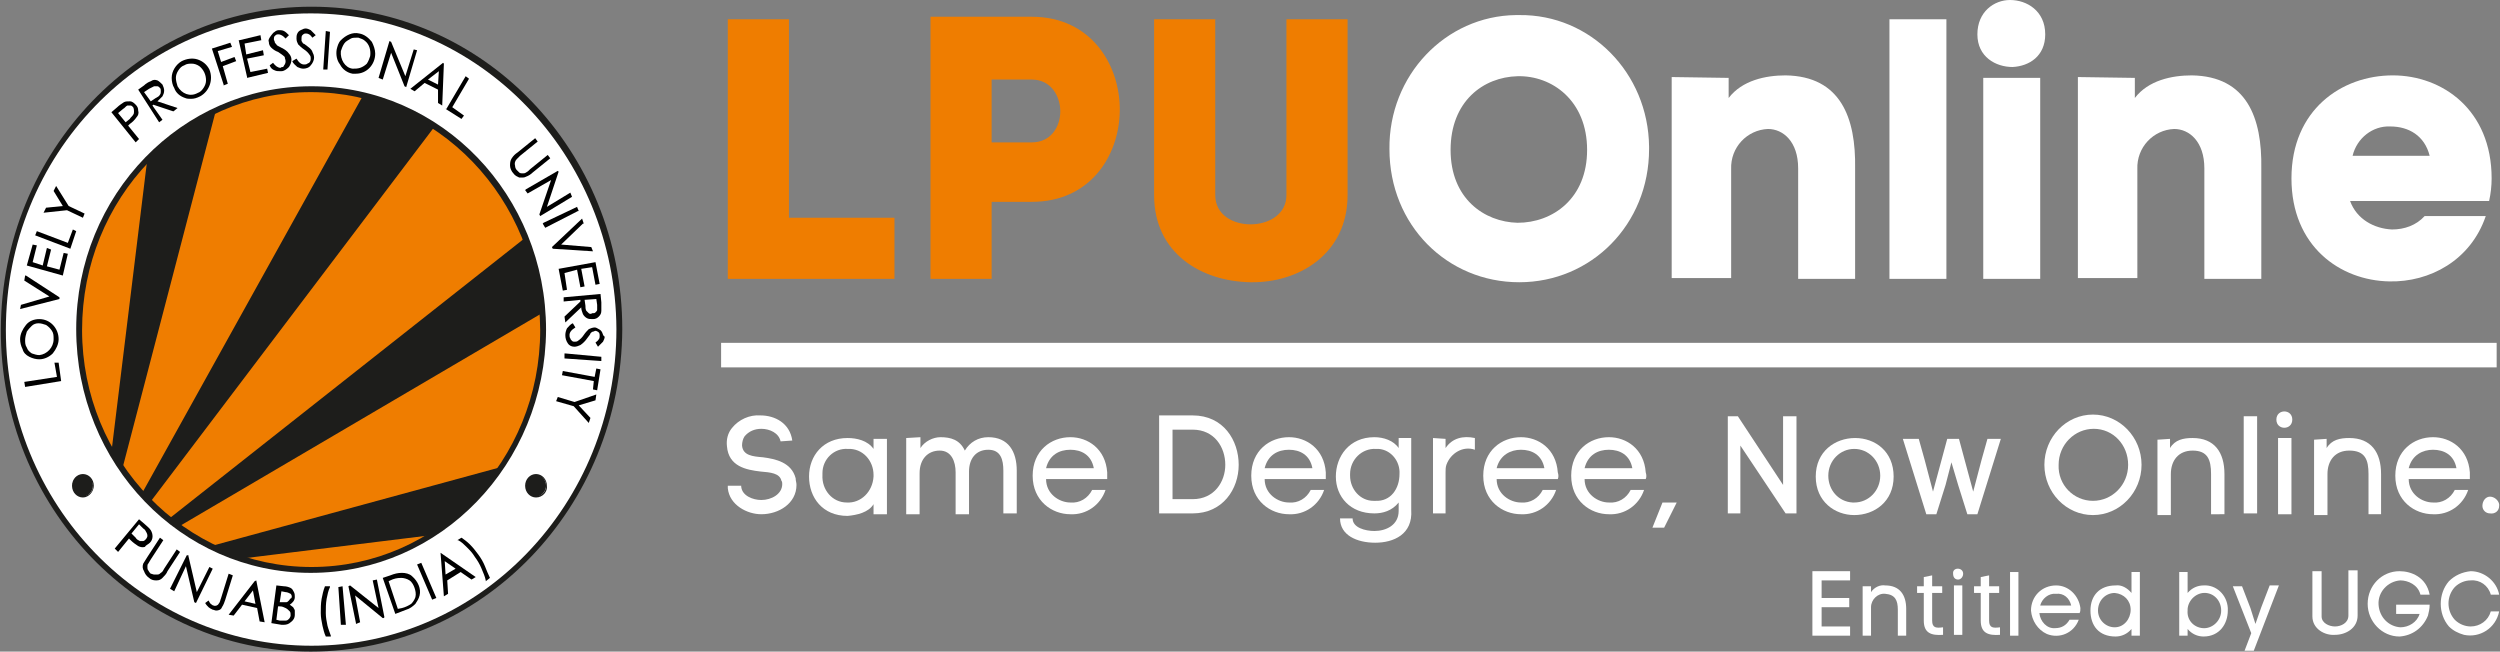 <?xml version="1.0" encoding="utf-8"?>
<!-- Generator: Adobe Illustrator 25.0.1, SVG Export Plug-In . SVG Version: 6.00 Build 0)  -->
<svg version="1.1" id="Layer_1" xmlns="http://www.w3.org/2000/svg" xmlns:xlink="http://www.w3.org/1999/xlink" x="0px" y="0px"
	 viewBox="0 0 298.5 77.8" style="enable-background:new 0 0 298.5 77.8;" xml:space="preserve">
<rect x="0" y="0" width="298.5" height="77.8" fill="#808080" stroke="none"/>
<style type="text/css">
	.st0{fill:#FFFFFF;}
	.st1{fill:#1D1D1B;}
	.st2{fill-rule:evenodd;clip-rule:evenodd;fill:#FFFFFF;}
	.st3{fill-rule:evenodd;clip-rule:evenodd;fill:#1D1D1B;}
	.st4{fill-rule:evenodd;clip-rule:evenodd;fill:#EF7D00;}
	.st5{fill:#EF7D00;}
	.st6{fill:none;stroke:#FFFFFF;stroke-width:2.93;stroke-miterlimit:10;}
</style>
<g>
	<ellipse class="st0" cx="37.1" cy="39.3" rx="36.8" ry="38.1"/>
	<path class="st1" d="M37.1,77.8c-20.5,0-37.1-17.3-37-38.5S16.7,0.8,37.2,0.8S74.3,18,74.3,39.3C74.2,60.6,57.6,77.8,37.1,77.8z
		 M37.1,1.6C17,1.6,0.7,18.5,0.7,39.4s16.4,37.7,36.5,37.7s36.4-16.9,36.4-37.8C73.5,18.5,57.2,1.6,37.1,1.6z"/>
	<path class="st2" d="M37.1,9.8c15.7,0,28.4,13.3,28.4,29.5S52.7,68.8,37,68.8S8.6,55.6,8.6,39.3S21.4,9.8,37.1,9.8L37.1,9.8z"/>
	<path class="st3" d="M37.1,10.6c15.3,0,27.7,12.9,27.6,28.7C64.7,55.2,52.3,68,37,68C21.8,68,9.4,55.1,9.4,39.3
		S21.8,10.6,37.1,10.6z"/>
	<path class="st4" d="M17.6,18.9L13.3,54C6.8,42.6,8.6,28.2,17.6,18.9z"/>
	<path class="st4" d="M14.6,56l11.2-42.9c3.6-1.6,7.4-2.5,11.3-2.5l0,0c2.1,0,4.2,0.2,6.3,0.7L16.9,59C16.1,58.1,15.3,57.1,14.6,56z
		"/>
	<path class="st4" d="M17.9,60l34-44.9c4.8,3.2,8.6,7.8,10.8,13.3L20.1,62C19.4,61.4,18.6,60.7,17.9,60z"/>
	<path class="st4" d="M21.3,62.9l43.4-25.5c0,0.6,0.1,1.3,0.1,1.9c0,5.9-1.8,11.7-5.1,16.5l-34.5,9.4C23.9,64.6,22.6,63.8,21.3,62.9
		z"/>
	<path class="st4" d="M28.8,66.7l22.7-2.8C44.7,68.1,36.4,69.2,28.8,66.7L28.8,66.7z"/>
	<path class="st1" d="M37.1,68.4c-15.5,0-28-13-28-29.1c0-16,12.6-29,28.1-29s28,13,28,29.1C65.1,55.4,52.6,68.4,37.1,68.4z
		 M37.1,11C22,11,9.8,23.7,9.8,39.4c0,15.6,12.3,28.3,27.4,28.3S64.5,55,64.5,39.4C64.4,23.7,52.2,11,37.1,11z"/>
	<path d="M3.5,42.6c0.4,0.2,0.8,0.3,1.2,0.3l0,0c0.6,0,1.2-0.3,1.6-0.7C6.7,41.7,7,41.1,7,40.5c0-1.3-1-2.4-2.3-2.4l0,0
		c-0.6,0-1.2,0.2-1.6,0.7s-0.7,1.1-0.7,1.7c0,0.4,0.1,0.8,0.3,1.2C2.8,42.1,3.1,42.4,3.5,42.6z M4.6,38.6c0.3,0,0.6,0.1,0.9,0.2
		C5.8,39,6,39.2,6.2,39.5s0.2,0.6,0.2,1c0,1-0.8,1.8-1.7,1.9l0,0l0,0c-0.3,0-0.6-0.1-0.9-0.2c-0.3-0.2-0.5-0.4-0.6-0.7
		C3,41.2,3,40.9,3,40.6l0,0c0-0.3,0.1-0.7,0.2-1c0.2-0.3,0.4-0.5,0.6-0.7C4,38.7,4.3,38.6,4.6,38.6L4.6,38.6z"/>
	<polygon points="7.1,35.5 3.1,32.9 3,32.9 2.9,33.5 5.9,35.4 2.5,36.4 2.4,36.9 7.1,35.7 	"/>
	<polygon points="6.7,22.2 6.4,22.8 7.5,24.6 5.5,24.8 5.5,24.8 5.2,25.4 8,25.1 9.9,26 10.1,25.5 8.2,24.6 	"/>
	<polygon points="8.1,29 4.4,27.6 4.2,28.1 8.4,29.7 9.1,27.6 8.7,27.4 	"/>
	<polygon points="6.5,43.3 6.8,45 2.9,45.6 3,46.2 7.3,45.5 7,43.3 	"/>
	<polygon points="7.1,32.2 5.6,31.8 6.1,29.8 5.6,29.6 5.1,31.7 3.9,31.3 4.4,29.3 3.9,29.2 3.2,31.7 7.5,32.9 8.1,30.3 7.6,30.2 	
		"/>
	<path d="M32.8,8.4c0.2,0.1,0.4,0.1,0.6,0.1h0.2c0.3,0,0.6-0.2,0.9-0.5c0.2-0.3,0.3-0.6,0.3-0.9c0-0.2-0.1-0.5-0.3-0.7
		c-0.2-0.3-0.5-0.5-0.9-0.7S33,5.4,33,5.3c-0.1-0.1-0.2-0.2-0.2-0.3c0-0.1-0.1-0.2-0.1-0.3c0-0.1,0-0.3,0.1-0.4s0.2-0.2,0.4-0.2
		c0.1,0,0.2,0,0.4,0.1s0.3,0.2,0.5,0.4l0,0l0.4-0.4l0,0c-0.2-0.2-0.4-0.4-0.6-0.5c-0.2-0.1-0.4-0.1-0.6-0.1c-0.2,0-0.4,0.1-0.5,0.2
		c-0.2,0.1-0.3,0.3-0.4,0.4C32.1,4.6,32,4.8,32.1,5c0,0.3,0.1,0.5,0.3,0.7s0.5,0.4,0.8,0.5c0.3,0.2,0.6,0.4,0.8,0.6
		c0,0.2,0.1,0.3,0.1,0.5c0,0.1,0,0.2-0.1,0.4c-0.1,0.1-0.1,0.2-0.2,0.3c-0.1,0-0.2,0-0.3,0.1c-0.3,0-0.6-0.2-0.9-0.6l0,0l-0.4,0.3
		l0,0C32.3,8.1,32.5,8.3,32.8,8.4z"/>
	<polygon points="29.9,8.6 29.5,7 31.5,6.6 31.4,6 29.4,6.5 29.2,5.2 31.2,4.8 31.1,4.2 28.6,4.8 28.5,4.8 29.5,9.2 29.5,9.3 
		32,8.7 31.9,8.2 	"/>
	<path d="M52.8,12.6l0.2-5l0,0l-0.1-0.1L49,10.6l0.5,0.3l1.2-1l1.6,0.8v1.6L52.8,12.6z M52.4,8.5l-0.1,1.6l-1.2-0.6L52.4,8.5z"/>
	<path d="M19,14.6l0.4-0.3l-1.2-1.7l0.1-0.1l2.4,0.8l0,0l0.5-0.4l-2.4-0.8c0.2-0.2,0.4-0.4,0.6-0.6c0.1-0.2,0.2-0.4,0.2-0.7
		c0-0.2-0.1-0.5-0.2-0.7c-0.2-0.2-0.4-0.4-0.6-0.5c-0.3-0.1-0.5-0.1-0.8,0.1c-0.3,0.1-0.6,0.3-0.8,0.5l-0.7,0.5L19,14.6L19,14.6z
		 M17.2,11l0.6-0.4c0.2-0.1,0.4-0.2,0.6-0.3c0.1,0,0.3,0,0.4,0s0.2,0.1,0.3,0.2c0.1,0.1,0.1,0.2,0.1,0.4c0,0.1,0,0.3-0.1,0.4
		c-0.1,0.2-0.3,0.3-0.5,0.4L18,12.1L17.2,11z"/>
	<path d="M16.2,17l0.4-0.4L15.3,15l0.2-0.2c0.3-0.2,0.6-0.5,0.8-0.8c0.2-0.2,0.3-0.5,0.2-0.8c0-0.3-0.1-0.5-0.3-0.7
		c-0.2-0.2-0.4-0.4-0.7-0.4s-0.5,0-0.7,0.1c-0.3,0.2-0.6,0.4-0.8,0.6l-0.7,0.6L16.2,17L16.2,17z M14.1,13.5l0.6-0.5
		c0.2-0.1,0.3-0.3,0.5-0.4c0.1,0,0.3,0,0.4,0c0.1,0,0.2,0.1,0.3,0.2C16,13,16,13.2,16,13.3s0,0.3-0.1,0.4c-0.1,0.2-0.3,0.3-0.4,0.5
		L15,14.6L14.1,13.5z"/>
	<path d="M22.1,11.7c0.2,0.1,0.5,0.1,0.7,0.1c0.4,0,0.7-0.1,1.1-0.3c1.1-0.6,1.6-2,1.1-3.2c-0.3-0.6-0.8-1-1.4-1.2
		C23,6.9,22.3,7,21.7,7.3l0,0c-0.7,0.4-1.2,1.2-1.2,2c0,0.4,0.1,0.9,0.3,1.2C21,11.1,21.5,11.5,22.1,11.7z M21,9.3
		c0-0.3,0.1-0.6,0.3-0.9c0.2-0.3,0.4-0.5,0.7-0.6c0.3-0.2,0.6-0.2,0.9-0.2s0.6,0.1,0.9,0.3c0.5,0.4,0.8,1,0.8,1.7
		c0,0.3-0.1,0.6-0.3,0.9c-0.2,0.3-0.4,0.5-0.7,0.6c-0.9,0.5-1.9,0.1-2.4-0.8l0,0C21.1,10,21,9.6,21,9.3z"/>
	<polygon points="46.7,6.3 48.3,10.3 48.3,10.3 48.5,10.4 49.8,6 49.4,5.9 48.4,9.1 46.7,5 46.5,4.9 45.2,9.3 45.7,9.5 	"/>
	<polygon points="26.7,10.2 27.2,10 26.6,7.9 28.2,7.3 28,6.8 26.4,7.4 26,6.1 27.7,5.6 27.5,5.1 25.3,5.8 26.7,10.1 	"/>
	<path d="M42.1,8.8c0.1,0,0.3,0,0.4,0c1.3,0,2.3-1.1,2.3-2.4c0-0.5-0.2-1-0.4-1.4c-0.4-0.5-0.9-0.9-1.5-1l0,0
		c-0.8-0.2-1.6,0.2-2.2,0.8c-0.3,0.3-0.4,0.7-0.5,1.1c-0.1,0.6,0,1.3,0.4,1.8C40.9,8.3,41.5,8.7,42.1,8.8z M40.7,6.1
		c0.1-0.3,0.2-0.6,0.4-0.9s0.5-0.4,0.8-0.6c0.2-0.1,0.4-0.1,0.6-0.1c0.1,0,0.2,0,0.3,0c0.3,0.1,0.6,0.2,0.8,0.4
		c0.5,0.4,0.7,1.1,0.6,1.8C44.1,7,44,7.3,43.8,7.6C43.6,7.8,43.3,8,43,8.1s-0.6,0.1-0.9,0.1C41.2,8.1,40.6,7.1,40.7,6.1L40.7,6.1
		L40.7,6.1z"/>
	<polygon points="55.4,13.8 54,12.8 56,9.4 55.6,9.1 53.3,13 53.2,13 55.1,14.2 	"/>
	<path d="M36.8,5.6c-0.4-0.3-0.5-0.4-0.6-0.4C36.1,5.1,36.1,5,36,4.9c0-0.1,0-0.2,0-0.3s0-0.3,0.1-0.4S36.3,4,36.5,4
		c0.1,0,0.2,0,0.4,0.1c0.2,0.1,0.3,0.3,0.4,0.4l0,0l0.4-0.3l0,0c-0.2-0.2-0.4-0.4-0.6-0.6c-0.2-0.1-0.4-0.2-0.6-0.2l0,0
		c-0.2,0-0.4,0.1-0.6,0.2c-0.2,0.1-0.3,0.2-0.4,0.4c-0.1,0.2-0.1,0.4-0.1,0.6c0,0.3,0.1,0.5,0.2,0.7c0.2,0.2,0.4,0.4,0.7,0.6
		s0.5,0.4,0.7,0.7c0.1,0.1,0.1,0.3,0.1,0.4c0,0.3-0.1,0.5-0.4,0.6c-0.1,0.1-0.3,0.1-0.4,0.1c-0.3,0-0.6-0.2-0.9-0.7l0,0l-0.5,0.3
		l0,0C35,7.6,35.3,7.8,35.5,8c0.2,0.1,0.5,0.2,0.7,0.2l0,0c0.3,0,0.7-0.1,0.9-0.4c0.2-0.2,0.4-0.6,0.4-0.9s-0.1-0.5-0.2-0.7
		C37.3,6.1,37.1,5.8,36.8,5.6z"/>
	<polygon points="39.4,3.8 39.4,3.8 38.9,3.7 38.6,8.2 38.6,8.3 39.1,8.3 	"/>
	<path d="M71.9,39.7c-0.1-0.2-0.2-0.3-0.4-0.4c-0.2-0.1-0.3-0.2-0.5-0.2l0,0c-0.2,0-0.5,0.1-0.7,0.2c-0.2,0.2-0.4,0.4-0.6,0.7
		s-0.4,0.5-0.7,0.7c-0.1,0.1-0.3,0.1-0.4,0.1s-0.2,0-0.3-0.1c-0.1-0.1-0.2-0.2-0.2-0.3C68,40.3,68,40.1,68,40c0-0.3,0.2-0.6,0.7-0.9
		l0,0l-0.3-0.5l0,0c-0.3,0.1-0.5,0.4-0.7,0.6c-0.1,0.2-0.2,0.5-0.2,0.8c0,0.4,0.1,0.7,0.3,1c0.2,0.3,0.5,0.4,0.8,0.4l0,0
		c0.2,0,0.5-0.1,0.7-0.2c0.3-0.2,0.6-0.5,0.8-0.8c0.3-0.4,0.4-0.5,0.4-0.6c0.1-0.1,0.2-0.2,0.3-0.2c0.1,0,0.2-0.1,0.3-0.1
		c0.1,0,0.3,0.1,0.4,0.2c0.1,0.1,0.1,0.3,0.1,0.4c0,0.1,0,0.3-0.1,0.4c-0.1,0.2-0.3,0.3-0.4,0.4l0,0l0.3,0.5l0,0
		c0.2-0.2,0.4-0.4,0.6-0.6c0.1-0.2,0.2-0.4,0.2-0.6C72,40.1,72,39.9,71.9,39.7z"/>
	<polygon points="67.4,42.2 67.4,42.8 71.7,43.1 71.8,43.1 71.8,42.6 67.5,42.2 	"/>
	<path d="M63.6,20.6l2.1-1.7l-0.3-0.4l-2.1,1.7c-0.2,0.2-0.3,0.3-0.5,0.4c-0.1,0.1-0.3,0.1-0.4,0.1l0,0c-0.1,0-0.3,0-0.4-0.1
		c-0.1-0.1-0.2-0.2-0.3-0.3c-0.1-0.1-0.2-0.3-0.2-0.5c-0.1-0.3,0-0.6,0.2-0.8c0.1-0.1,0.3-0.3,0.4-0.4l2.1-1.7l-0.3-0.4l-2.1,1.7
		c-0.3,0.2-0.5,0.4-0.7,0.7c-0.2,0.3-0.2,0.6-0.2,0.9s0.2,0.7,0.4,0.9c0.2,0.3,0.5,0.4,0.7,0.5c0.1,0,0.2,0,0.3,0
		c0.2,0,0.3,0,0.5-0.1C63.1,21,63.4,20.8,63.6,20.6z"/>
	<polygon points="67.2,34.7 67.7,34.6 67.4,32.6 68.9,32.2 69.3,34.3 69.8,34.2 69.4,32.1 70.7,31.9 71.1,34 71.6,33.9 71.1,31.3 
		66.7,32.1 	"/>
	<polygon points="68.3,23.5 68.1,23 65.3,24.7 66.7,20.5 66.7,20.5 66.6,20.4 62.8,22.6 62.7,22.7 63,23.1 65.8,21.5 64.4,25.6 
		64.5,25.8 	"/>
	<polygon points="71,45 67.2,44.3 67.2,44.3 67.1,44.8 70.9,45.5 70.8,46.5 71.3,46.6 71.7,44.1 71.7,44.1 71.2,44 	"/>
	<path d="M67.3,36l2-0.2V36l-1.9,1.8l0,0l0.1,0.7l1.9-1.8c0,0.3,0.1,0.5,0.2,0.8c0.1,0.2,0.3,0.4,0.5,0.5s0.4,0.1,0.7,0.1
		c0.3,0,0.5-0.1,0.7-0.3s0.3-0.4,0.3-0.7s0-0.7,0-1l-0.1-1l-4.4,0.4L67.3,36z M70.3,37.4c-0.1-0.1-0.2-0.2-0.3-0.3
		c-0.1-0.2-0.1-0.4-0.1-0.6l-0.1-0.7l1.4-0.1l0.1,0.7c0,0.2,0,0.4,0,0.6c0,0.1-0.1,0.2-0.2,0.3s-0.2,0.1-0.4,0.1
		C70.6,37.5,70.4,37.5,70.3,37.4z"/>
	<polygon points="66.6,47.4 66.4,47.9 68.5,48.5 70.3,50.5 70.5,49.9 69.1,48.4 71.1,47.8 71.2,47.1 68.6,48 	"/>
	<polygon points="70.8,30 70.6,29.5 67,29.2 69.6,26.7 69.7,26.7 69.5,26.1 65.9,29.5 65.9,29.5 66,29.7 70.7,30 	"/>
	<polygon points="69.1,25.2 68.9,24.7 64.9,26.6 64.8,26.7 65.1,27.2 69,25.2 	"/>
	<path d="M52.6,66L52.6,66l0.4,5.2l0.5-0.3l-0.1-1.6l1.6-1l1.3,0.9l0.5-0.3L52.6,66L52.6,66z M54.4,67.9l-1.2,0.7L53.1,67L54.4,67.9
		z"/>
	<path d="M39.1,74.7c-0.1-0.5-0.2-1-0.2-1.5c0-0.6,0-1.1,0.1-1.7c0.1-0.5,0.2-1,0.4-1.4V70h-0.6l0,0c-0.2,0.5-0.3,1-0.4,1.5
		c-0.1,0.6-0.1,1.1-0.1,1.7c0,0.5,0.1,1,0.2,1.5c0.1,0.4,0.2,0.9,0.4,1.3l0,0h0.6v-0.1C39.4,75.6,39.2,75.1,39.1,74.7z"/>
	<polygon points="40.4,70.1 40.9,70 41.3,74.6 40.7,74.6 	"/>
	<path d="M49.2,68.8c-0.3-0.3-0.8-0.4-1.2-0.4l0,0c-0.5,0-0.9,0.1-1.4,0.3L45.7,69l1.5,4.3l0,0l1.3-0.5c0.4-0.1,0.8-0.4,1.1-0.7
		c0.2-0.3,0.4-0.6,0.5-1C50.3,70.3,49.9,69.4,49.2,68.8L49.2,68.8z M47.5,72.7l-1.1-3.3l0.2-0.1c0.4-0.2,0.8-0.3,1.3-0.3
		c0.3,0,0.7,0.1,1,0.3c0.3,0.2,0.5,0.6,0.6,0.9s0.2,0.7,0.1,1.1c-0.1,0.3-0.3,0.6-0.5,0.8c-0.3,0.2-0.7,0.4-1.1,0.5L47.5,72.7z"/>
	<polygon points="44.5,69.3 45.2,72.6 41.8,69.9 41.8,69.9 41.6,70 42.5,74.4 42.5,74.5 43,74.3 42.4,71.1 45.7,73.8 45.8,73.8 
		45.9,73.7 45,69.2 	"/>
	<path d="M17.9,64.8c0.4-0.4,0.4-1,0.1-1.5c-0.2-0.3-0.5-0.5-0.7-0.7L16.6,62l-2.9,3.5l0.4,0.4l1.3-1.6l0.2,0.2
		c0.3,0.3,0.6,0.5,0.9,0.7c0.2,0.1,0.5,0.2,0.8,0.1C17.4,65.1,17.7,65,17.9,64.8z M17.6,64c0,0.1-0.1,0.3-0.2,0.4s-0.2,0.2-0.3,0.2
		c-0.1,0-0.3,0-0.4,0c-0.2-0.1-0.4-0.2-0.5-0.4l-0.5-0.5l0.9-1.1l0.5,0.5c0.2,0.1,0.3,0.3,0.4,0.5S17.6,63.9,17.6,64L17.6,64z"/>
	<path d="M57.9,67.6c-0.2-0.5-0.5-1-0.8-1.4s-0.6-0.8-1-1.2c-0.3-0.3-0.7-0.6-1-0.8l0,0l-0.5,0.3h0.1c0.4,0.2,0.7,0.5,1,0.8
		c0.4,0.4,0.7,0.7,1,1.2c0.3,0.4,0.6,0.9,0.8,1.4s0.4,0.9,0.5,1.4v0.1l0.5-0.4l0,0C58.3,68.6,58.1,68.1,57.9,67.6z"/>
	<polygon points="50.3,67.2 49.8,67.4 51.6,71.6 52.1,71.4 	"/>
	<polygon points="25,67.7 23.5,70.7 22.5,66.4 22.5,66.3 22.3,66.3 20.3,70.3 20.3,70.3 20.8,70.6 22.2,67.6 23.2,71.9 23.2,71.9 
		23.4,72 25.4,67.9 	"/>
	<path d="M21.1,65.6l-1.5,2.3c-0.1,0.2-0.2,0.4-0.4,0.5c-0.1,0.1-0.2,0.2-0.4,0.2c-0.1,0-0.3,0-0.4,0s-0.3-0.1-0.4-0.1
		c-0.1-0.1-0.2-0.2-0.3-0.4c-0.1-0.1-0.1-0.3-0.1-0.4c0-0.2,0-0.3,0.1-0.4c0.1-0.2,0.2-0.3,0.3-0.5l1.5-2.3l-0.4-0.3l-1.5,2.3
		c-0.2,0.3-0.3,0.5-0.5,0.8c-0.1,0.3-0.1,0.6,0.1,0.9c0.1,0.3,0.3,0.6,0.6,0.8c0.2,0.2,0.5,0.3,0.8,0.3h0.1c0.3,0,0.5-0.1,0.7-0.3
		c0.2-0.2,0.5-0.5,0.6-0.8l1.5-2.3L21.1,65.6z"/>
	<path d="M27.3,68.5l-0.9,2.9c-0.1,0.2-0.1,0.5-0.3,0.7c-0.1,0.2-0.4,0.3-0.6,0.2c-0.1,0-0.2-0.1-0.2-0.1c-0.2-0.1-0.3-0.3-0.4-0.5
		l0,0L24.5,72l0,0c0.1,0.2,0.3,0.4,0.4,0.5s0.3,0.2,0.5,0.3c0.1,0,0.3,0.1,0.4,0.1c0.3,0,0.6-0.1,0.7-0.4c0.2-0.3,0.3-0.6,0.4-0.9
		l0.9-2.9L27.3,68.5z"/>
	<path d="M35,72.5c-0.1-0.1-0.3-0.2-0.4-0.3c0.3-0.2,0.6-0.5,0.6-0.9c0-0.2,0-0.4-0.1-0.6s-0.2-0.4-0.4-0.5S34.2,70,33.9,70L33,69.9
		l-0.6,4.5l1.2,0.2c0.1,0,0.2,0,0.3,0c0.3,0,0.6-0.1,0.8-0.3c0.3-0.2,0.5-0.5,0.5-0.9c0-0.2,0-0.4,0-0.5
		C35.2,72.8,35.1,72.7,35,72.5z M33.4,72.4c0.3,0,0.5,0.1,0.7,0.2s0.3,0.2,0.5,0.4c0.1,0.1,0.1,0.3,0.1,0.5c0,0.1-0.1,0.3-0.2,0.4
		c-0.1,0.1-0.2,0.2-0.4,0.2s-0.5,0-0.7,0L33,74l0.2-1.6H33.4z M34.5,71.7c-0.1,0.1-0.2,0.2-0.3,0.2c-0.2,0-0.4,0-0.6,0h-0.2l0.2-1.3
		l0.5,0.1c0.2,0,0.4,0.1,0.6,0.2c0.1,0.1,0.2,0.3,0.1,0.5C34.6,71.5,34.6,71.6,34.5,71.7z"/>
	<path d="M30.4,69.4l-3.1,4l0.6,0.1l1-1.3l1.8,0.4l0.3,1.6l0.6,0.1l-1-5L30.4,69.4z M30.5,72.1l-1.3-0.3l1-1.3L30.5,72.1z"/>
	<path class="st3" d="M9.9,56.7c0.7,0,1.2,0.6,1.2,1.3s-0.6,1.3-1.2,1.3c-0.7,0-1.2-0.6-1.2-1.3C8.6,57.3,9.2,56.7,9.9,56.7z"/>
	<path class="st1" d="M9.9,59.4c-0.7,0-1.3-0.6-1.3-1.4c0-0.8,0.6-1.4,1.3-1.4s1.3,0.6,1.3,1.4C11.2,58.7,10.6,59.4,9.9,59.4z
		 M9.9,56.8c-0.6,0-1.1,0.5-1.1,1.2s0.5,1.2,1.2,1.2c0.6,0,1.1-0.5,1.1-1.2C11,57.3,10.5,56.8,9.9,56.8z"/>
	<path class="st3" d="M64,56.7c0.7,0,1.2,0.6,1.2,1.3s-0.6,1.3-1.2,1.3c-0.7,0-1.2-0.6-1.2-1.3C62.8,57.3,63.3,56.7,64,56.7z"/>
	<path class="st1" d="M64,59.4c-0.7,0-1.3-0.6-1.3-1.4s0.6-1.4,1.3-1.4c0.7,0,1.3,0.6,1.3,1.4C65.4,58.7,64.8,59.4,64,59.4z
		 M64,56.8c-0.6,0-1.1,0.5-1.1,1.2s0.5,1.2,1.2,1.2c0.6,0,1.1-0.5,1.1-1.2S64.7,56.8,64,56.8z"/>
	<path class="st5" d="M94.2,26h12.6v7.3H86.9v-31h7.3C94.2,2.3,94.2,26,94.2,26z"/>
	<path class="st5" d="M123.2,2c7.1,0,10.6,5.8,10.5,11.3c-0.1,5.4-3.6,10.8-10.5,10.8h-4.8v9.2h-7.3V2H123.2z M123.2,17
		c2.3,0,3.4-1.9,3.4-3.7s-1.1-3.8-3.4-3.8h-4.8V17H123.2z"/>
	<path class="st5" d="M137.8,23.3v-21h7.3v21c0,4.7,8.5,4.6,8.5,0v-21h7.3v21c0,7-5.8,10.5-11.6,10.4S137.8,30.3,137.8,23.3z"/>
	<path class="st0" d="M181.4,1.8c8.5-0.1,15.4,6.9,15.5,15.7c0,0.1,0,0.2,0,0.3c0,9-6.9,15.9-15.5,15.9s-15.5-6.8-15.5-15.9
		c-0.1-8.8,6.7-15.9,15.1-16C181.2,1.8,181.3,1.8,181.4,1.8z M181.2,26.6c4.2,0,8.3-2.9,8.3-8.7c0-5.9-4.2-8.9-8.3-8.8
		c-4.1,0.1-8,3-8,8.8S177.2,26.5,181.2,26.6z"/>
	<path class="st0" d="M206.4,9.3v2.4c1.6-2.1,4.4-2.7,6.8-2.7c6.6,0.1,8.4,5.1,8.3,11.1v13.2h-6.8V20.1c0-3.2-1.8-4.7-3.6-4.7
		c-2.5,0.1-4.5,2.2-4.4,4.8v13h-7.1v-24L206.4,9.3z"/>
	<path class="st0" d="M232.4,2.3v31h-6.8v-31C225.6,2.3,232.4,2.3,232.4,2.3z"/>
	<path class="st0" d="M240,0c2,0,4.2,1.3,4.2,4.1c0,2.6-1.9,3.8-3.9,3.9c-2,0-4.2-1.2-4.2-3.9S238.1,0,240,0z M236.8,9.3v24h6.8v-24
		C243.6,9.3,236.8,9.3,236.8,9.3z"/>
	<path class="st0" d="M254.9,9.3v2.4c1.6-2.1,4.4-2.7,6.8-2.7c6.6,0.1,8.4,5.1,8.3,11.1v13.2h-6.8V20.1c0-3.2-1.8-4.7-3.6-4.7
		c-2.5,0.1-4.5,2.2-4.4,4.8v13h-7.1v-24L254.9,9.3z"/>
	<path class="st0" d="M297.2,24h-16.6c0.8,2.2,2.9,3.3,5,3.4c1.5,0,2.9-0.5,3.9-1.6h7.3c-1.8,5.3-6.7,7.9-11.5,7.8
		c-5.9-0.1-11.7-4.2-11.7-12.3c0-8.2,6-12.3,12.1-12.3c5.9,0,11.8,4.1,11.8,12.3C297.5,22.2,297.4,23.1,297.2,24z M290.1,18.6
		c-0.6-2.4-2.5-3.5-4.7-3.5c-2.1-0.1-4,1.4-4.5,3.5H290.1z"/>
	<line class="st6" x1="298.1" y1="42.4" x2="86.1" y2="42.4"/>
	<g>
		<path class="st0" d="M93.2,52.7c-0.2-1-1.3-1.5-2.3-1.5c-0.8,0-1.5,0.3-2,0.9c-0.2,0.3-0.3,0.7-0.3,1.1c0.1,1.2,1.3,1.3,2.5,1.4
			c1.5,0.2,3.4,0.6,3.9,2.5c0,0.3,0.1,0.5,0.1,0.8c0,2.2-2.1,3.5-4.2,3.5c-1.7,0-3.8-1.1-4-3.1V58h1.6v0.2v-0.1
			c0.1,1.1,1.4,1.6,2.4,1.6c1.2,0,2.5-0.7,2.5-1.9c0-0.1,0-0.3-0.1-0.4c-0.2-0.9-1.3-1-2.5-1.1c-1.7-0.2-3.8-0.6-4-3l0,0
			c-0.1-0.8,0.1-1.6,0.6-2.2c0.8-1,2.1-1.6,3.4-1.5c1.7,0,3.5,0.9,3.8,3L93.2,52.7z"/>
		<path class="st0" d="M105.9,52.4v9h-1.6v-1.2c-0.6,1-2,1.3-3.1,1.4c-3,0-4.6-2.2-4.6-4.7s1.7-4.6,4.6-4.6c1.1,0,2.4,0.3,3.1,1.3
			v-1.2H105.9z M101.2,53.6c-1.6-0.1-3,1.2-3,2.9c0,0.1,0,0.2,0,0.2c-0.1,1.8,1.2,3.3,2.9,3.3c1.7,0.1,3.1-1.3,3.2-3.1
			c0-0.1,0-0.2,0-0.2C104.3,55,103,53.5,101.2,53.6C101.3,53.6,101.2,53.6,101.2,53.6z"/>
		<path class="st0" d="M109.9,52.2v1.3c0.5-0.8,1.5-1.3,2.4-1.3c1.2,0,2.3,0.3,2.9,1.6c0.6-1,1.6-1.6,2.8-1.6c2.4,0,3.4,1.7,3.4,4
			v5.1h-1.6v-5.1c0-1.3-0.3-2.5-1.8-2.5s-2.3,1.1-2.3,2.6v5.1h-1.6v-5c0-1.3-0.5-2.6-1.9-2.6s-2.4,1-2.4,2.7v4.9h-1.6v-9.1
			L109.9,52.2z"/>
		<path class="st0" d="M132.2,57.2h-7.3c0,1.8,1.6,2.8,2.9,2.8c1.1,0.1,2.1-0.5,2.6-1.5h1.6c-0.6,1.8-2.3,3-4.2,2.9
			c-2.2,0-4.5-1.6-4.5-4.6s2.2-4.6,4.5-4.6c2.1,0,4.2,1.4,4.4,4.2C132.2,56.7,132.2,57,132.2,57.2z M130.6,55.9
			c-0.3-1.6-1.5-2.2-2.8-2.2s-2.5,0.6-2.9,2.2H130.6z"/>
		<path class="st0" d="M142.4,49.6c3.7,0,5.5,3,5.5,5.9s-1.9,5.8-5.5,5.8h-4V49.6H142.4z M142.4,59.6c2.6,0,3.9-2.1,3.9-4.1
			c0-2.1-1.3-4.2-3.9-4.2H140v8.3H142.4z"/>
		<path class="st0" d="M158.3,57.2H151c0,1.8,1.6,2.8,2.9,2.8c1.1,0.1,2.1-0.5,2.6-1.5h1.6c-0.6,1.8-2.3,3-4.2,2.9
			c-2.2,0-4.5-1.6-4.5-4.6s2.2-4.6,4.5-4.6c2.1,0,4.2,1.4,4.4,4.2C158.3,56.7,158.3,57,158.3,57.2z M156.7,55.9
			c-0.3-1.6-1.5-2.2-2.8-2.2s-2.5,0.6-2.9,2.2H156.7z"/>
		<path class="st0" d="M164.2,64.8c-2.2,0-4.2-0.9-4.2-2.9h1.5c0,1.1,1.5,1.5,2.6,1.5c1.4,0,2.9-0.7,2.9-2.4v-1
			c-0.8,1-1.9,1.3-2.9,1.3c-2.9,0-4.6-2-4.6-4.4s1.6-4.7,4.6-4.7c1.1,0,2.3,0.4,2.9,1.3v-1.2h1.5v8.6
			C168.7,63.8,166.4,64.8,164.2,64.8z M167.1,56.6c0.1-1.5-1-2.9-2.5-3c-0.1,0-0.2,0-0.3,0c-1.7-0.1-3.1,1.3-3.1,3
			c0,0.1,0,0.1,0,0.2c0,1.6,1.2,3,2.8,3c0.1,0,0.1,0,0.2,0C166.1,59.9,167.1,58.3,167.1,56.6L167.1,56.6z"/>
		<path class="st0" d="M172.6,52.4v1.1c0.8-1.2,2.1-1.5,3.5-1.2v1.4c-1.4-0.5-2.9,0.4-3.4,1.8c-0.1,0.3-0.1,0.6-0.1,0.9v4.9h-1.5v-9
			L172.6,52.4L172.6,52.4z"/>
		<path class="st0" d="M186,57.2h-7.3c0,1.8,1.6,2.8,2.9,2.8c1.1,0.1,2.1-0.5,2.6-1.5h1.6c-0.6,1.8-2.3,3-4.2,2.9
			c-2.2,0-4.5-1.6-4.5-4.6s2.2-4.6,4.5-4.6c2.1,0,4.2,1.4,4.4,4.2C186.1,56.7,186.1,57,186,57.2z M184.4,55.9
			c-0.3-1.6-1.5-2.2-2.8-2.2c-1.2,0-2.5,0.6-2.9,2.2H184.4z"/>
		<path class="st0" d="M196.5,57.2h-7.3c0,1.8,1.6,2.8,2.9,2.8c1.1,0.1,2.1-0.5,2.6-1.5h1.6c-0.6,1.8-2.3,3-4.2,2.9
			c-2.2,0-4.5-1.6-4.5-4.6s2.2-4.6,4.5-4.6c2.1,0,4.2,1.4,4.4,4.2C196.6,56.7,196.6,57,196.5,57.2z M194.9,55.9
			c-0.3-1.6-1.5-2.2-2.8-2.2s-2.5,0.6-2.9,2.2H194.9z"/>
		<path class="st0" d="M197.3,63l1.2-3h1.7l-1.5,3H197.3z"/>
		<path class="st0" d="M206.3,61.3V49.7h1.2l5.4,8.2v-8.2h1.6v11.6h-1.3l-5.4-8.1v8.1H206.3z"/>
		<path class="st0" d="M221.4,61.5c-2.3,0-4.6-1.6-4.6-4.6s2.3-4.6,4.7-4.6s4.6,1.6,4.6,4.6S223.8,61.5,221.4,61.5z M221.4,60
			c1.7,0,3.1-1.4,3.1-3.2s-1.4-3.2-3.1-3.2c-1.7,0-3.1,1.4-3.1,3.2l0,0c0,1.7,1.2,3.1,2.9,3.2C221.3,60,221.3,60,221.4,60L221.4,60z
			"/>
		<path class="st0" d="M229.1,52.4l0.7,2.5l1,3.8l1.7-6.3h1.4l1.7,6.3l1-3.8l0.7-2.5h1.6l-2.8,9h-1.2l-1.1-3.5l-0.8-2.7l-0.7,2.7
			l-1.1,3.5H230l-2.8-9H229.1z"/>
		<path class="st0" d="M249.9,49.5c3.2,0,5.8,2.7,5.8,6s-2.6,6-5.8,6s-5.8-2.7-5.8-6l0,0C244.1,52.2,246.7,49.5,249.9,49.5
			L249.9,49.5z M249.9,59.8c2.3,0,4.2-1.9,4.2-4.3c0-2.4-1.8-4.3-4.1-4.3s-4.2,1.9-4.2,4.3l0,0C245.7,57.9,247.6,59.8,249.9,59.8
			L249.9,59.8z"/>
		<path class="st0" d="M259.1,52.4v1.1c0.6-1,1.6-1.2,2.7-1.2c2.6,0,3.8,1.7,3.8,4.3v4.8H264v-4.8c0-1.7-0.4-2.8-2.2-2.8
			c-1.7,0-2.6,1.2-2.6,2.8v4.9h-1.6v-9L259.1,52.4L259.1,52.4z"/>
		<path class="st0" d="M269.5,61.3h-1.6V49.7h1.6V61.3z"/>
		<path class="st0" d="M273.7,50.1c0,1.3-1.9,1.3-1.9,0S273.7,48.8,273.7,50.1z M273.6,52.3H272v9.1h1.6V52.3z"/>
		<path class="st0" d="M277.8,52.4v1.1c0.6-1,1.6-1.2,2.7-1.2c2.6,0,3.8,1.7,3.8,4.3v4.8h-1.5v-4.8c0-1.7-0.4-2.8-2.3-2.8
			c-1.7,0-2.6,1.2-2.6,2.8v4.9h-1.6v-9L277.8,52.4L277.8,52.4z"/>
		<path class="st0" d="M294.9,57.2h-7.3c0,1.8,1.6,2.8,2.9,2.8c1.1,0.1,2.1-0.5,2.6-1.5h1.6c-0.6,1.8-2.3,3-4.2,2.9
			c-2.2,0-4.5-1.6-4.5-4.6s2.2-4.6,4.5-4.6c2.1,0,4.2,1.4,4.4,4.2C294.9,56.7,294.9,57,294.9,57.2z M293.3,55.9
			c-0.3-1.6-1.5-2.2-2.8-2.2c-1.2,0-2.5,0.6-2.9,2.2H293.3z"/>
		<path class="st0" d="M298.4,60.4c0,0.6-0.5,1-1.1,0.9c-0.5,0-0.9-0.4-0.9-0.9c0-0.6,0.4-1.1,0.9-1.1s1,0.4,1.1,0.9
			C298.4,60.3,298.4,60.3,298.4,60.4z"/>
	</g>
	<g>
		<path class="st0" d="M217.5,74.8h3.4v1.1h-4.5v-7.7h4.5v1.1h-3.4v2.1h3.3v1.1h-3.3V74.8z"/>
		<path class="st0" d="M223.4,70v0.7c0.4-0.6,1.1-0.9,1.7-0.8c1.7,0,2.5,1.1,2.5,2.8v3.2h-1v-3.1c0-1.1-0.3-1.8-1.5-1.9
			c-0.9-0.1-1.7,0.7-1.7,1.6c0,0.1,0,0.2,0,0.2v3.2h-1V70H223.4z"/>
		<path class="st0" d="M230.7,68.7V70h1.2v0.8h-1.2v3.3c0,0.9,0.5,0.9,1.3,0.8v0.9c-1.4,0.1-2.3-0.2-2.3-1.7v-3.3h-0.8V70h0.8v-1.1
			L230.7,68.7z"/>
		<path class="st0" d="M234.4,68.5c0,0.4-0.3,0.7-0.6,0.7c-0.4,0-0.6-0.3-0.6-0.7C233.1,67.7,234.4,67.7,234.4,68.5z M234.3,69.9h-1
			v5.9h1V69.9z"/>
		<path class="st0" d="M237.5,68.7V70h1.2v0.8h-1.2v3.3c0,0.9,0.5,0.9,1.3,0.8v0.9c-1.4,0.1-2.3-0.2-2.3-1.7v-3.3h-0.8V70h0.8v-1.1
			L237.5,68.7z"/>
		<path class="st0" d="M241,75.9h-1v-7.6h1V75.9z"/>
		<path class="st0" d="M248.3,73.2h-4.8c0.1,1,0.9,1.9,1.9,1.8c0.7,0,1.3-0.3,1.7-1h1.1c-0.6,1.6-2.3,2.3-3.8,1.7
			c-1.1-0.5-1.8-1.6-1.9-2.8c0-1.7,1.3-3,3-3c1.5,0,2.7,1.2,2.9,2.7C248.4,72.9,248.4,73,248.3,73.2z M247.3,72.3
			c-0.2-0.9-0.9-1.5-1.8-1.4c-0.9-0.1-1.7,0.6-1.9,1.4H247.3z"/>
		<path class="st0" d="M254.5,68.3h1v7.6h-1v-0.8c-0.5,0.6-1.2,0.9-1.9,0.9c-2,0-3-1.3-3-3.1s1.1-3,3-3c0.7-0.1,1.4,0.3,1.9,0.9
			V68.3z M252.5,70.8c-1.1,0-2,0.9-2,2.1l0,0c0,1.1,0.9,2,2,2s1.9-1,1.9-2.1C254.4,71.7,253.6,70.9,252.5,70.8z"/>
		<path class="st0" d="M261.2,70.8c0.5-0.6,1.2-0.9,1.9-0.9c1.5-0.1,2.8,1.1,2.9,2.7c0,0.1,0,0.2,0,0.3c0,1.6-1,3.1-2.9,3.1
			c-0.7,0-1.4-0.3-1.9-0.9v0.8h-1v-7.6h1V70.8z M263,75c1.1,0.1,2.1-0.8,2.2-1.9c0.1-1.2-0.7-2.2-1.8-2.3c-1.1-0.1-2.1,0.8-2.2,1.9
			c0,0.1,0,0.1,0,0.2C261.1,74,261.9,74.9,263,75C262.9,75,263,75,263,75L263,75z"/>
		<path class="st0" d="M270,72.5l1-2.6h1.1l-3,7.8H268l0.8-2.1l-2.2-5.6h1.1l1,2.6l0.6,1.9L270,72.5z"/>
		<path class="st0" d="M276.1,73.6v-5.4h1.1v5.4c0,0.8,0.9,1.2,1.6,1.2s1.6-0.4,1.6-1.3v-5.4h1.1v5.4c0,1.5-1.4,2.3-2.7,2.3
			C277.6,75.9,276.1,75.1,276.1,73.6z"/>
		<path class="st0" d="M289,71c-0.3-1.2-1.5-1.7-2.4-1.7c-1.5,0.1-2.7,1.4-2.6,2.9s1.2,2.6,2.6,2.7c1,0,2-0.6,2.3-1.6h-2.8v-1.1h4
			c0,0.5-0.1,0.9-0.2,1.3l0,0c-0.6,1.5-1.9,2.4-3.4,2.5c-2.1,0-3.8-1.8-3.8-3.9c0-2.2,1.7-3.9,3.8-3.9c1.4,0,3.2,0.7,3.6,2.8L289,71
			z"/>
		<path class="st0" d="M292.4,69.4c0.7-0.7,1.6-1.1,2.6-1.2c1.6,0,3.1,1.2,3.4,2.8h-1c-0.3-1.1-1.3-1.8-2.4-1.7
			c-0.7,0-1.4,0.3-1.9,0.8c-1,1.1-1,2.8,0,3.9c0.5,0.5,1.2,0.8,1.9,0.8c1.1,0,2.1-0.7,2.4-1.8h1c-0.4,2-2.3,3.2-4.2,2.8
			c-0.7-0.2-1.3-0.5-1.8-1C291.1,73.3,291.1,70.9,292.4,69.4L292.4,69.4z"/>
	</g>
</g>
</svg>
